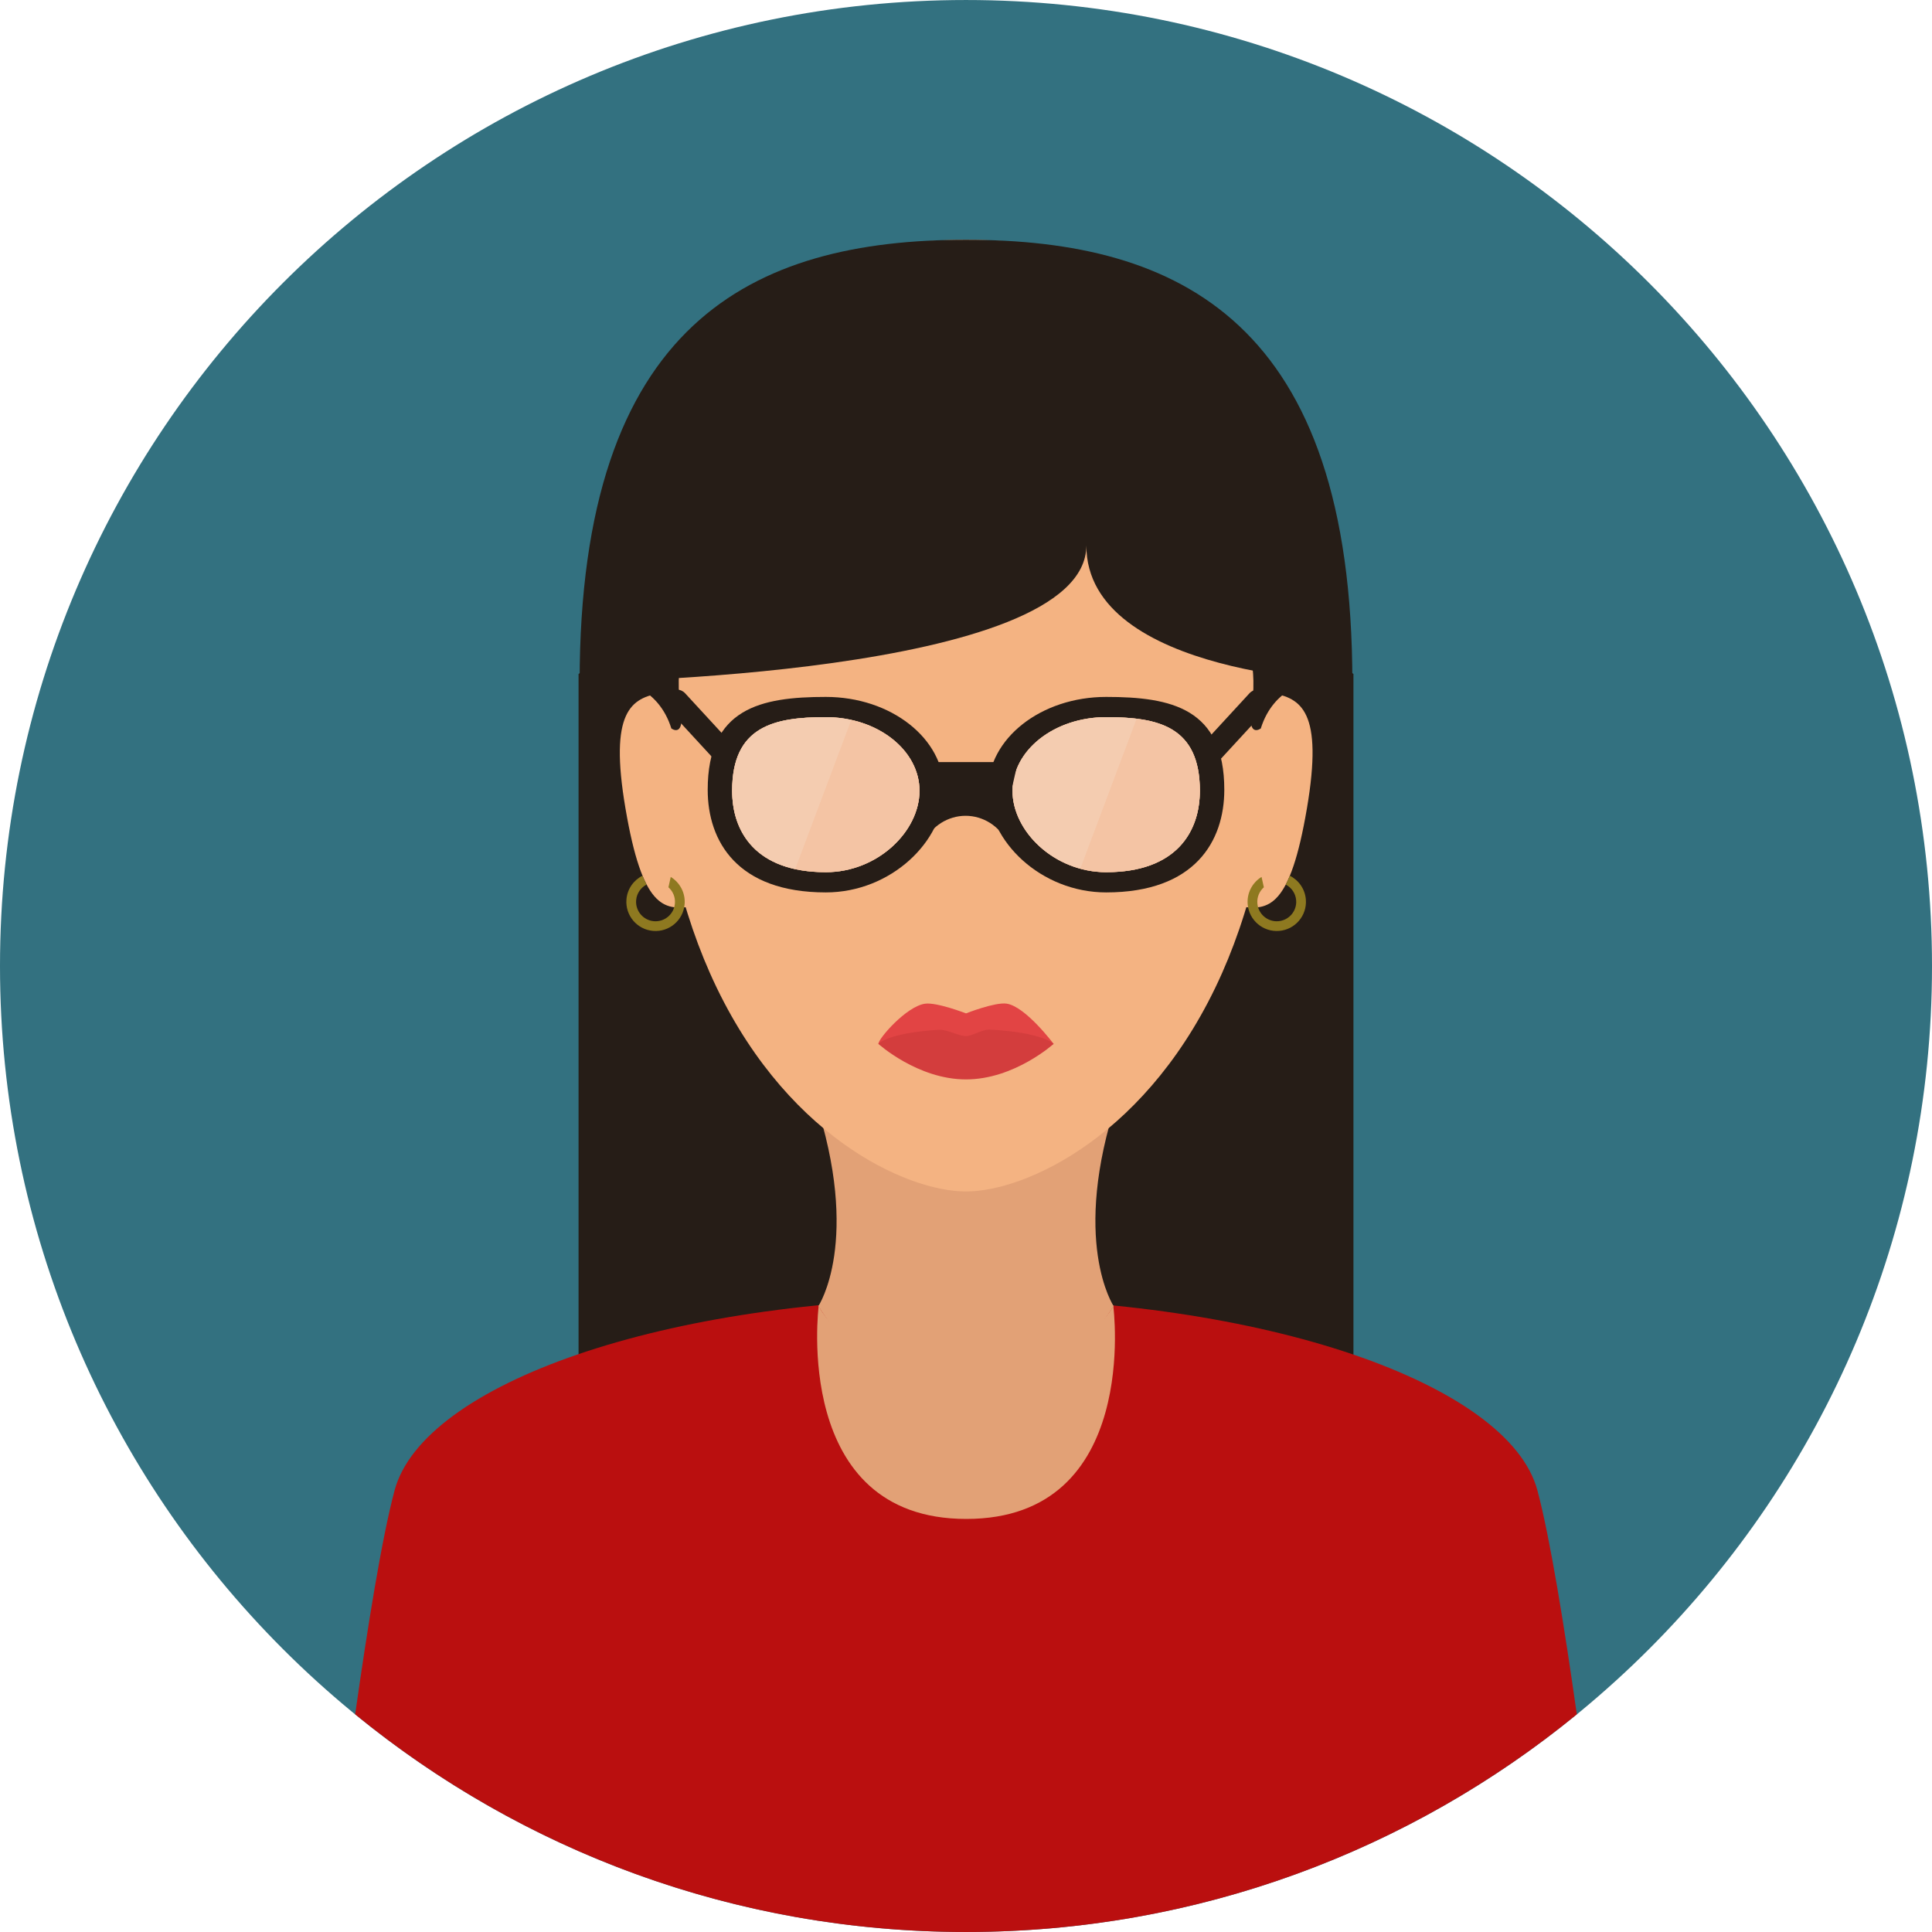 <?xml version="1.0" encoding="iso-8859-1"?>
<!-- Generator: Adobe Illustrator 19.0.0, SVG Export Plug-In . SVG Version: 6.00 Build 0)  -->
<svg version="1.1" id="Layer_1" xmlns="http://www.w3.org/2000/svg" xmlns:xlink="http://www.w3.org/1999/xlink" x="0px" y="0px"
	 viewBox="0 0 496.158 496.158" style="enable-background:new 0 0 496.158 496.158;" xml:space="preserve">
<path style="fill:#337180;" d="M248.082,0.003C111.07,0.003,0,111.063,0,248.085c0,137.001,111.07,248.07,248.082,248.07
	c137.006,0,248.076-111.069,248.076-248.07C496.158,111.062,385.088,0.003,248.082,0.003z"/>
<polygon style="fill:#261D17;" points="248.079,105.079 148.579,173.079 148.579,408.166 347.579,408.166 347.579,173.079 "/>
<path style="fill:#BA0F0F;" d="M394.818,382.733c-7.312-27.279-69.907-49.333-147.073-49.333s-139.095,22.054-146.407,49.333
	c-3.259,12.158-6.962,35.192-10.126,57.525c42.747,34.934,97.357,55.897,156.87,55.897c59.509,0,114.116-20.963,156.862-55.896
	C401.78,417.926,398.077,394.891,394.818,382.733z"/>
<path style="fill:#E2A176;" d="M286.969,282.118h-77.78c12.136,36.588,0.978,53.294,0.978,53.294l26.912,6.063h22l26.912-6.062
	C285.991,335.412,274.833,318.706,286.969,282.118z"/>
<path style="fill:#F4B382;" d="M248.08,61.579c-44.047,0-79.754,21.167-79.754,113.596c0,31.266,5.595,55.765,13.973,74.673
	c18.432,41.598,50.335,56.136,65.781,56.136s47.349-14.538,65.78-56.136c8.377-18.908,13.972-43.407,13.972-74.673
	C327.832,82.746,292.125,61.579,248.08,61.579z"/>
<path style="fill:#E24444;" d="M258.511,257.746c-2.971-0.439-10.432,2.5-10.432,2.5s-7.566-2.931-10.561-2.48
	c-4.798,0.722-11.939,8.953-11.939,10.313c0,0,10.074,5.25,22.5,5.25s22.5-5.25,22.5-5.25S263.382,258.466,258.511,257.746z"/>
<path style="fill:#D33D3D;" d="M254.206,264.411c-1.951-0.105-4.461,1.668-6.127,1.668c-1.925,0-4.809-1.753-7.025-1.617
	c-13.15,0.81-15.475,3.617-15.475,3.617s10.074,9.125,22.5,9.125s22.5-9.125,22.5-9.125S267.862,265.144,254.206,264.411z"/>
<g>
	<path style="fill:#E2A176;" d="M285.911,335.412c0,0-8.915,17.333-38.123,17.333c-29.209,0-37.543-17.333-37.543-17.333
		s-7.015,54.667,37.91,54.667C293.079,390.079,285.911,335.412,285.911,335.412z"/>
	<path style="fill:#E2A176;" d="M247.829,316.996l-37.662,18.417c0,0,16.828,28.073,37.62,28.073s38.204-28.073,38.204-28.073
		L247.829,316.996z"/>
</g>
<path style="fill:#261D17;" d="M248.08,61.579L248.08,61.579h-0.002c-54.798,0-99.222,21.168-99.222,113.596
	c0,0,130.131-1.449,130.131-35.096c0,33.647,68.314,35.096,68.314,35.096C347.302,82.747,302.879,61.579,248.08,61.579z"/>
<g>
	<path style="fill:#F4B382;" d="M169.766,177.962c-7.624,1.304-13.423,4.587-9.122,29.746c4.303,25.159,9.645,26.329,17.268,25.025
		L169.766,177.962z"/>
	<path style="fill:#F4B382;" d="M326.491,177.962l-8.146,54.771c7.625,1.304,12.967,0.134,17.268-25.025
		S334.114,179.266,326.491,177.962z"/>
</g>
<g>
	<path style="fill:#261D17;" d="M174.746,181.412c-1.042-6.583,0.067-11.833,0.067-11.833l-14.987,5.596
		c0,0,9.253,1.237,12.587,11.904C172.413,187.079,176.075,189.807,174.746,181.412z"/>
	<path style="fill:#261D17;" d="M321.383,169.579c0,0,1.109,5.25,0.067,11.833c-1.328,8.394,2.334,5.667,2.334,5.667
		c3.333-10.667,12.586-11.904,12.586-11.904L321.383,169.579z"/>
</g>
<g>
	<path style="fill:#8E7920;" d="M335.356,230.994c-0.218-2.706-1.85-4.955-4.108-6.091l-1.041,2.274
		c1.464,0.77,2.517,2.247,2.659,4.018c0.222,2.75-1.829,5.16-4.579,5.382c-2.751,0.221-5.16-1.829-5.382-4.579
		c-0.131-1.625,0.535-3.126,1.665-4.133l-0.591-2.659c-2.332,1.429-3.801,4.08-3.564,6.993c0.332,4.127,3.946,7.202,8.072,6.869
		S335.689,235.12,335.356,230.994z"/>
	<path style="fill:#8E7920;" d="M172.254,225.205l-0.591,2.659c1.13,1.006,1.796,2.507,1.665,4.133
		c-0.222,2.75-2.631,4.8-5.382,4.579c-2.75-0.222-4.801-2.632-4.579-5.382c0.143-1.771,1.195-3.248,2.659-4.018l-1.041-2.274
		c-2.259,1.136-3.891,3.386-4.108,6.091c-0.333,4.126,2.743,7.741,6.869,8.073s7.74-2.742,8.072-6.869
		C176.055,229.285,174.586,226.634,172.254,225.205z"/>
</g>
<path style="fill:#261D17;" d="M212.079,178.976c-16.753,0-30.333,2.929-30.333,23.847c0,13.171,7.531,26.358,30.333,26.358
	c16.751,0,30.332-13.187,30.332-26.358C242.411,189.653,228.83,178.976,212.079,178.976z M212.079,223.988
	c-18.084,0-24.058-10.459-24.058-20.905c0-16.591,10.771-18.914,24.058-18.914c13.286,0,24.057,8.468,24.057,18.914
	S225.365,223.988,212.079,223.988z"/>
<path style="fill:#F4C4A4;" d="M212.079,184.17c-13.287,0-24.058,2.323-24.058,18.914c0,10.446,5.974,20.905,24.058,20.905
	c13.286,0,24.057-10.459,24.057-20.905S225.365,184.17,212.079,184.17z"/>
<path style="fill:#F4CCB0;" d="M212.079,184.17c-13.287,0-24.058,2.323-24.058,18.914c0,8.76,4.205,17.524,16.225,20.127
	l14.396-38.322C216.555,184.424,214.355,184.17,212.079,184.17z"/>
<path style="fill:#F4C4A4;" d="M218.642,184.889l-14.396,38.322c2.314,0.501,4.913,0.777,7.833,0.777
	c13.286,0,24.057-10.459,24.057-20.905C236.136,194.428,228.737,187.136,218.642,184.889z"/>
<g>
	<path style="fill:#261D17;" d="M187.619,190.714l-11.666-12.667c-1.123-1.219-3.021-1.298-4.239-0.174
		c-1.219,1.123-1.297,3.02-0.175,4.239l11.666,12.667c0.592,0.643,1.398,0.968,2.208,0.968c0.727,0,1.455-0.262,2.031-0.793
		C188.663,193.83,188.741,191.933,187.619,190.714z"/>
	<path style="fill:#261D17;" d="M325.111,177.873c-1.218-1.124-3.116-1.045-4.239,0.174l-11.666,12.667
		c-1.122,1.219-1.044,3.116,0.175,4.239c0.576,0.531,1.305,0.793,2.031,0.793c0.81,0,1.616-0.325,2.208-0.968l11.666-12.667
		C326.408,180.893,326.33,178.996,325.111,177.873z"/>
	<path style="fill:#261D17;" d="M284.079,178.976c-16.751,0-30.332,10.677-30.332,23.847c0,13.171,13.581,26.358,30.332,26.358
		c22.802,0,30.333-13.187,30.333-26.358C314.412,181.905,300.832,178.976,284.079,178.976z M284.079,223.988
		c-13.286,0-24.057-10.459-24.057-20.905s10.771-18.914,24.057-18.914c13.287,0,24.058,2.323,24.058,18.914
		C308.137,213.529,302.163,223.988,284.079,223.988z"/>
</g>
<path style="fill:#F4C4A4;" d="M284.079,184.17c-13.286,0-24.057,8.468-24.057,18.914s10.771,20.905,24.057,20.905
	c18.084,0,24.058-10.459,24.058-20.905C308.137,186.493,297.366,184.17,284.079,184.17z"/>
<path style="fill:#F4CCB0;" d="M284.079,184.17c-2.276,0-4.476,0.254-6.563,0.719c-10.095,2.247-17.493,9.539-17.493,18.195
	c0,8.641,7.372,17.284,17.438,20.015l14.472-38.521C289.47,184.273,286.83,184.17,284.079,184.17z"/>
<path style="fill:#F4C4A4;" d="M291.933,184.578l-14.472,38.521c2.104,0.571,4.321,0.89,6.618,0.89c2.92,0,5.519-0.276,7.833-0.777
	c12.02-2.603,16.225-11.368,16.225-20.127C308.137,189.928,301.361,185.746,291.933,184.578z"/>
<g>
	<path style="fill:#261D17;" d="M261.276,195.705h-26.403c-0.242,0,4.793,10.417,4.988,10.417l18.949-0.001
		C259.007,206.12,261.521,195.705,261.276,195.705z"/>
	<path style="fill:#261D17;" d="M257.145,206.246c-2.618-1.846-5.792-3.667-9.173-3.667c-2.577,0-5.031,1.385-7.212,2.489
		c-3.427,1.732-3.43,11.156-3.43,11.156c1.955-4.083,6.135-6.72,10.642-6.72c4.507,0,8.686,2.638,10.642,6.72
		C258.614,216.224,259.653,208.014,257.145,206.246z"/>
</g>
<g>
</g>
<g>
</g>
<g>
</g>
<g>
</g>
<g>
</g>
<g>
</g>
<g>
</g>
<g>
</g>
<g>
</g>
<g>
</g>
<g>
</g>
<g>
</g>
<g>
</g>
<g>
</g>
<g>
</g>
</svg>
